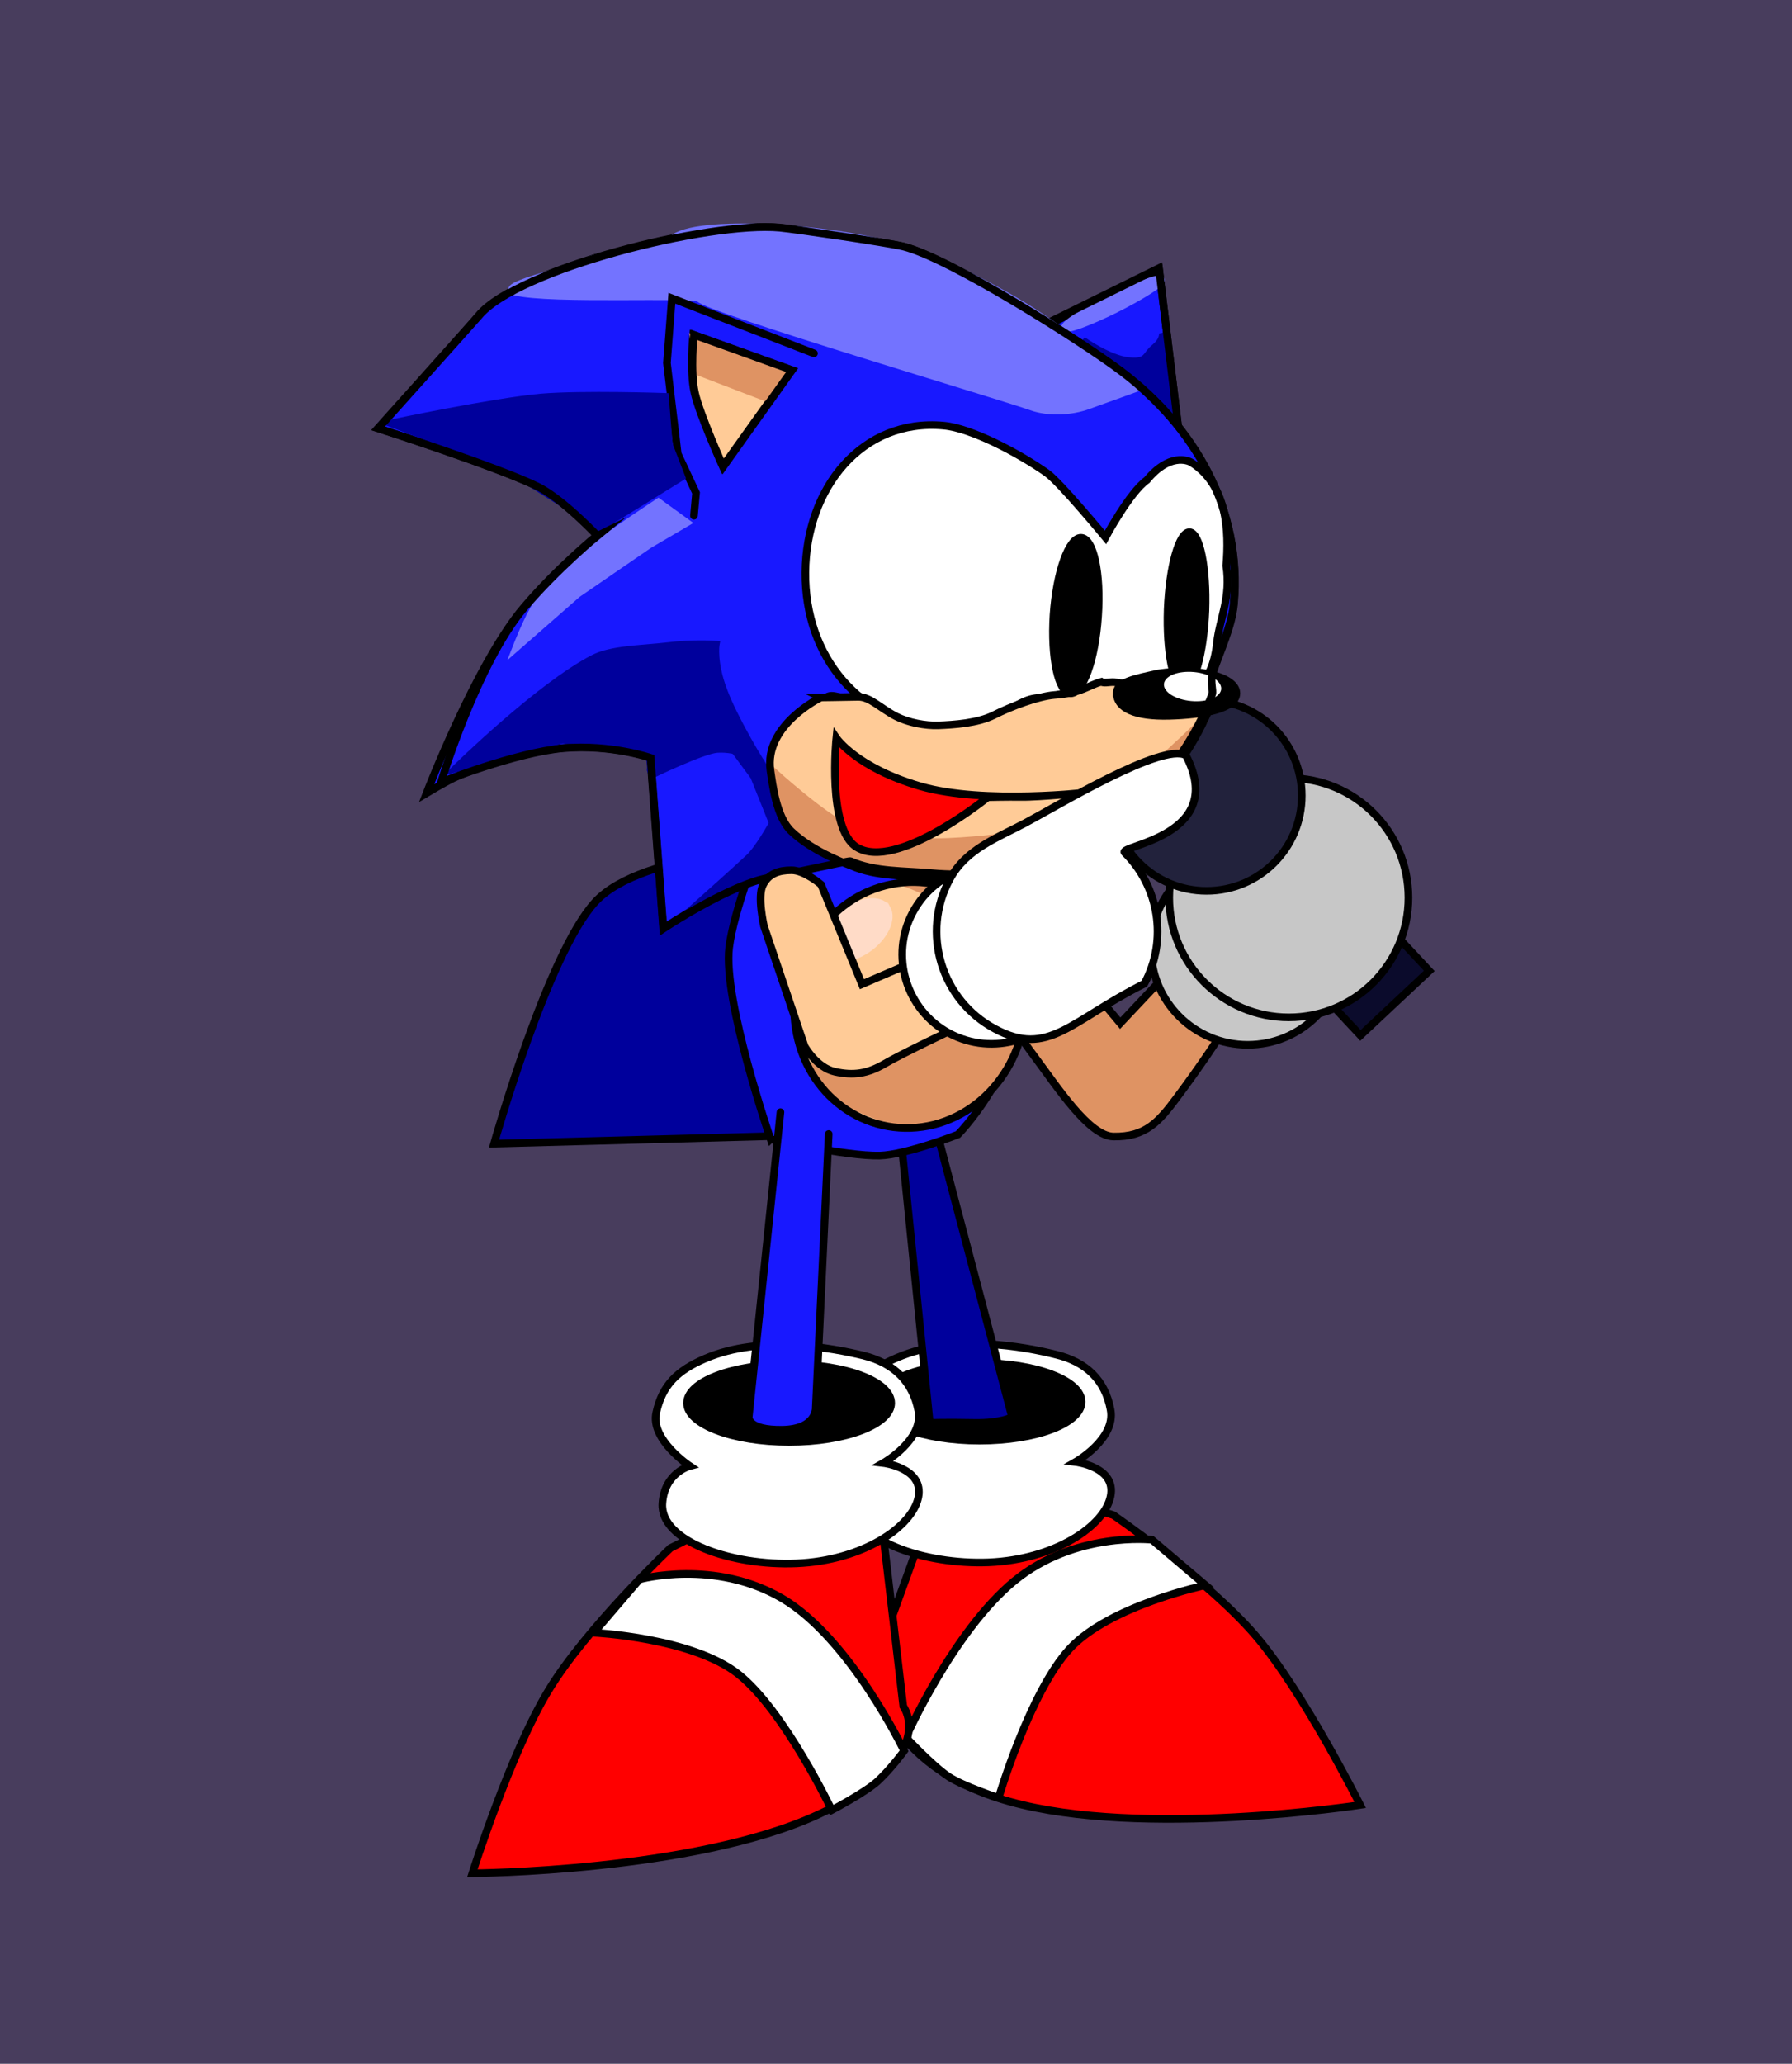 <svg version="1.1" xmlns="http://www.w3.org/2000/svg" xmlns:xlink="http://www.w3.org/1999/xlink" width="705.706" height="812.312" viewBox="0,0,705.706,812.312"><rect x="0" y="0" width="705.706" height="812.312" fill="#333333" stroke="none"/><g transform="translate(114.353,226.156)"><g data-paper-data="{&quot;isPaintingLayer&quot;:true}" fill-rule="nonzero" stroke-linejoin="miter" stroke-miterlimit="10" stroke-dasharray="" stroke-dashoffset="0" style="mix-blend-mode: normal"><path d="M197.741,-21.5c0,0 12.617,-26.088 25.5,-31.5c12.772,-5.365 28.919,-8.409 55,0c26.081,8.409 38.5,28.5 38.5,28.5" fill="none" stroke="#000000" stroke-width="3" stroke-linecap="round"/><path d="M-114.353,586.156v-812.312h705.706v812.312z" fill-opacity="0.21" fill="#9966ff" stroke="none" stroke-width="NaN" stroke-linecap="butt"/><g stroke="#000000" stroke-width="3"><path d="M421.4,181.393l-52.9,-56.6l27.2,-25.4l52.8,56.6z" fill="#0b0b2c" stroke-linecap="butt"/><path d="M292.6,189.093c-9.8,-13 -25.5,-39.4 -25.5,-39.4c0,0 -7.5,-22.1 3.7,-27.5c11.1,-5.4 21.8,13.5 21.8,13.5l34.2,40.9l34.3,-36.4c0,0 13.2,-12.8 19.7,-6.7c6.5,6.1 0,24.9 0,24.9c0,0 -14.6,24.7 -31.8,47.6c-7,9.4 -12.2,15.4 -24.8,15.2c-9.6,-0.1 -21.9,-19.1 -31.6,-32.1z" fill="#df9363" stroke-linecap="round"/><path d="M377,185.093c-21,0 -38.1,-17 -38.1,-38.1c0,-21.1 17.1,-38.1 38.1,-38.1c21.1,0 38.1,17 38.1,38.1c0,21.1 -17,38.1 -38.1,38.1z" fill="#c7c7c7" stroke-linecap="butt"/><path d="M393.2,174.293c-26,0 -47.1,-21.1 -47.1,-47.1c0,-26 21.1,-47.1 47.1,-47.1c26.1,0 47.1,21.1 47.1,47.1c0,26 -21,47.1 -47.1,47.1z" fill="#c7c7c7" stroke-linecap="butt"/><path d="M360.8,124.493c-20.7,0 -37.5,-16.8 -37.5,-37.5c0,-20.7 16.8,-37.5 37.5,-37.5c20.8,0 37.5,16.8 37.5,37.5c0,20.7 -16.7,37.5 -37.5,37.5z" fill="#22223c" stroke-linecap="butt"/></g><g data-paper-data="{&quot;index&quot;:null}"><g stroke="#000000" stroke-width="3"><g stroke-linecap="round"><path d="M324.1,370.2c0,0 37.6,25.8 56.3,47.8c18.6,21.9 40.9,66.3 40.9,66.3c0,0 -86,13.2 -137.9,-1.3c-51.9,-14.4 -53.9,-52.1 -53.9,-52.1l21.8,-60.2l30.2,-13.9z" fill="#ff0000"/><path d="M360.4,397.8c0,0 -37.8,8 -53.5,25c-15.7,17 -28,58.7 -28,58.7c0,0 -13.7,-4.5 -19.6,-8.3c-6.2,-4.1 -16.9,-15.5 -16.9,-15.5c0,0 18.6,-41.7 42.6,-61.5c23.9,-19.7 54.3,-16.3 54.3,-16.3z" fill="#ffffff"/></g><g><path d="M239,308.2c22.4,-9.6 50.4,-4.2 62.4,-1.2c12.1,2.9 19.5,10.2 21.6,21.7c2.2,11.5 -13.8,20.6 -13.8,20.6c0,0 16.2,1.9 13.8,13.5c-2.3,11.6 -21.8,24.9 -48,26c-25.4,1 -53.8,-8.8 -52.8,-23.7c0.8,-12 10.8,-14.6 10.8,-14.6c0,0 -15.6,-10.4 -13.2,-21.2c2.5,-10.8 8.3,-16.5 19.2,-21.1z" fill="#ffffff" stroke-linecap="round"/><path d="M271.4,340.9c-22.2,0 -40.2,-6.8 -40.2,-15.3c0,-8.4 18,-15.3 40.2,-15.3c22.3,0 40.2,6.9 40.2,15.3c0,8.5 -17.9,15.3 -40.2,15.3z" fill="#000000" stroke-linecap="butt"/></g><path d="M254.6,219.4l29.6,112.2c0,0 -4.2,2.5 -15,2.3c-10.8,-0.2 -17.4,0 -17.4,0l-11.3,-111.4z" fill="#00009c" stroke-linecap="round"/></g><g><path d="M198.8,220.8l-118.6,3.2c0,0 21.1,-74.9 39.9,-95.2c18.7,-20.3 79.3,-21.4 79.3,-21.4" fill="#00009c" stroke="#000000" stroke-width="3" stroke-linecap="round"/><path d="M189.1,222.2c0,0 -18.8,-54.6 -16.3,-75.4c1.8,-14.5 11.7,-39.4 11.7,-39.4h65.4l16,14.9c0,0 24.2,19.4 21.5,47.7c-2.6,28.3 -24.5,50.4 -24.5,50.4c0,0 -20.3,8 -30.8,8.3c-13.4,0.3 -43,-6.5 -43,-6.5z" fill="#1818ff" stroke="#000000" stroke-width="3" stroke-linecap="butt"/><g><path d="M288.7,158c5.2,26 -10.5,52.1 -35.1,58.4c-24.6,6.3 -48.8,-9.7 -54.1,-35.7c-5.2,-25.9 10.5,-52.1 35.1,-58.4c24.6,-6.2 48.8,9.7 54.1,35.7z" fill="#ffcb97" stroke="#000000" stroke-width="1.2" stroke-linecap="butt"/><path d="M235.8,131.3c2.4,4.5 -1.1,12 -8.1,16.8c-6.9,4.7 -14.5,4.9 -17,0.4c-2.4,-4.6 1.1,-12.1 8,-16.9c7,-4.7 14.6,-4.9 17.1,-0.3z" fill="#ffdbc7" stroke="#ffdbc7" stroke-width="1.2" stroke-linecap="butt"/><path d="M204.5,192.9c0,0 32.4,-0.6 50.7,-18.1c18.4,-17.5 12.4,-29.4 12.4,-29.4c0,0 -3.1,-10.1 -7.6,-14.1c-4.4,-4 -18.1,-9.1 -18.1,-9.1l14.3,0.7l12.6,6.4l12,12.6l6.8,16.6l0.5,22.6l-8.3,17.3l-11,9.9l-18.6,9l-14.4,-1.4l-19.2,-7.8z" fill="#df9363" stroke="#df9363" stroke-width="1.2" stroke-linecap="round"/><path d="M288.5,158.1c5.2,25.9 -10.4,52.1 -35,58.4c-24.7,6.2 -48.9,-9.7 -54.1,-35.7c-5.3,-26 10.4,-52.2 35,-58.4c24.6,-6.3 48.8,9.7 54.1,35.7z" fill="none" stroke="#000000" stroke-width="3" stroke-linecap="butt"/></g></g><g stroke="#000000" stroke-width="3"><g stroke-linecap="round"><path d="M189.667,363.167l43.2,9.8l8.5,72.5c0,0 15.2,20.3 -33.7,42.7c-49,22.5 -136,23 -136,23c0,0 15,-47.4 30,-72c14.9,-24.6 48,-56 48,-56z" fill="#ff0000"/><path d="M137.5,395.5c0,0 29.4,-8.2 56.2,7.5c26.8,15.8 48,60 48,60c0,0 -5,6.9 -10.5,12c-5.2,4.6 -18,11.3 -18,11.3c0,0 -18.7,-39.3 -36.9,-53.6c-18.2,-14.3 -56.8,-16.2 -56.8,-16.2z" fill="#ffffff"/></g><g><path d="M225.7,307.4c12,3 19.4,10.3 21.6,21.8c2.1,11.5 -13.8,20.5 -13.8,20.5c0,0 16.1,1.9 13.8,13.5c-2.4,11.7 -21.9,24.9 -48,26c-25.4,1.1 -53.8,-8.7 -52.8,-23.6c0.8,-12.1 10.8,-14.7 10.8,-14.7c0,0 -15.7,-10.4 -13.2,-21.1c2.4,-10.8 8.3,-16.5 19.2,-21.2c22.3,-9.6 50.3,-4.1 62.4,-1.2z" fill="#ffffff" stroke-linecap="round"/><path d="M196.4,341.4c-22.2,0 -40.2,-6.9 -40.2,-15.3c0,-8.5 18,-15.3 40.2,-15.3c22.3,0 40.2,6.8 40.2,15.3c0,8.4 -17.9,15.3 -40.2,15.3z" fill="#000000" stroke-linecap="butt"/></g><path d="M212,220.2l-5.1,107.7c0,0 0.5,8.5 -13.2,8.7c-13.6,0.2 -13.2,-4.9 -13.2,-4.9l12.5,-120.1" fill="#1818ff" stroke-linecap="round"/></g></g><g><g><g stroke-width="3"><path d="M350.291,-52.817l-57.831,-42.527l49.686,-24.585z" fill="#1818ff" stroke="#000000" stroke-linecap="round"/><path d="M322.864,-108.681c10.414,-5.122 19.256,-8.42 19.91,-7.297c0.555,1.137 -7.44,6.239 -17.841,11.46c-10.315,5.109 -19.256,8.42 -19.811,7.283c-0.555,-1.137 7.427,-6.338 17.742,-11.446z" fill="#7373ff" stroke="#7373ff" stroke-linecap="butt"/><path d="M348.103,-62.412l-36.155,-29.781c0,0 10.369,7.394 18.14,8.173c7.771,0.779 6.555,-2.287 10.388,-5.32c3.72,-3.119 3.066,-5.756 3.066,-5.756z" fill="#00009c" stroke="#00009c" stroke-linecap="round"/><path d="M350.185,-53.61l-57.831,-42.527l49.699,-24.486z" fill="none" stroke="#000000" stroke-linecap="round"/></g><path d="M120.817,-15.448c0,0 -13.739,-14.511 -23.665,-19.341c-15.979,-7.856 -62.667,-22.815 -62.667,-22.815c0,0 37.856,-42.176 39.673,-44.436c15.218,-18.272 90.576,-37.202 118.47,-34.567c6.43,0.555 42.246,5.866 48.709,7.425c18.358,4.512 70.703,37.683 85.856,49.18c28.72,21.693 47.681,54.171 44.28,91.448c-0.905,9.1 -5.821,19.138 -8.444,27.457c-0.991,3.159 0.364,6.509 -0.231,8.102c-17.251,45.379 -62.06,74.762 -109.963,70.357c-11.234,-1.024 -22.653,-0.408 -32.513,-4.743c-0.535,-0.231 -29.842,6.2 -31.316,6.498c-15.351,2.149 -42.205,20.157 -42.205,20.157l-5.046,-67.324c0,0 -15.648,-5.378 -34.29,-3.699c-14.168,1.184 -31.739,6.352 -43.118,11.805c-3.978,1.943 -10.705,5.968 -10.705,5.968c0,0 19.696,-51.254 38.271,-73.102c13.07,-15.464 28.903,-28.371 28.903,-28.371z" fill="#1818ff" stroke="#000000" stroke-width="3" stroke-linecap="butt"/><path d="M174.599,68.579l10.699,5.332l7.977,24.258c0,0 6.02,6.562 9.45,8.828c3.443,2.366 11.142,4.87 11.142,4.87l-15.813,3.219l-35.518,12.809c0,0 12.892,-11.506 18.185,-16.449c3.938,-3.754 9.29,-13.547 9.29,-13.547l-7.409,-18.483z" fill="#00009c" stroke="#00009c" stroke-width="3" stroke-linecap="round"/><path d="M149.695,-130.98c5.418,-9.298 60.716,-6.182 88.841,1.971c17.631,5.114 33.729,13.862 44.97,20.232c18.034,10.407 28.667,19.783 28.667,19.783l20.942,15.568c0,0 -9.139,3.338 -19.058,6.88c-6.542,2.386 -15.456,2.869 -22.237,0.444c-10.712,-3.918 -127.408,-38.492 -130.679,-42.596c-1.692,-2.095 -58.304,0.816 -72.485,-2.639c-8.65,-2.074 26.538,-9.795 27.47,-11.13c2.412,-3.853 31.527,-4.912 33.569,-8.513z" fill="#7373ff" stroke="#7373ff" stroke-width="3" stroke-linecap="butt"/><path d="M257.307,-58.614c10.824,0.977 29.607,10.858 40.524,18.582c5.227,3.641 23.164,25.396 23.164,25.396c0,0 9.554,-17.794 16.288,-22.526c8.687,-10.61 16.106,-7.901 17.653,-6.897c14.116,9.013 14.752,27.176 13.609,40.545c1.939,12.624 -2.549,20.529 -3.659,30.362c-1.024,9.721 -4.169,13.369 -4.169,13.369c0,0 -22.296,3.781 -41.354,4.608c-12.152,0.41 -23.287,3.913 -25.679,5.645c-10.778,7.693 -23.445,11.804 -37.336,10.529c-32.175,-2.972 -53.799,-28.539 -53.532,-61.85c0.267,-33.311 22.315,-60.735 54.49,-57.763z" fill="#ffffff" stroke="#000000" stroke-width="3" stroke-linecap="butt"/><path d="M158.933,-23.155l0.819,-8.987l-7.197,-15.383l-4.264,-35.75l1.948,-25.481l55.959,21.692" fill="none" stroke="#000000" stroke-width="3" stroke-linecap="round"/><g stroke-width="3" stroke-linecap="round"><path d="M197.396,-80.444l-27.125,37.919c0,0 -9.16,-20.267 -11.13,-28.983c-1.956,-8.617 -0.523,-22.831 -0.523,-22.831z" fill="#ffcb97" stroke="#000000"/><path d="M187.226,-69.705l-26.156,-10.03l-2.142,-13.031l36.055,13.148z" fill="#df9363" stroke="#df9363"/><path d="M197.594,-80.47l-27.111,38.018c0,0 -9.173,-20.366 -11.13,-28.983c-1.97,-8.716 -0.437,-22.944 -0.437,-22.944z" fill="none" stroke="#000000"/></g><path d="M170.527,45.616c4.098,11.055 13.892,27 13.892,27c0,0 -8.075,-4.572 -16.369,-3.971c-5.604,0.344 -25.507,9.96 -25.507,9.96l-0.634,-1.731c0,0 0.766,-6.357 -3.351,-7.725c-6.119,-2.009 -31.429,-4.181 -31.429,-4.181l-41.968,11.349c0,0 32.828,-32.223 54.158,-43.24c7.077,-3.668 18.377,-3.662 28.911,-4.865c10.52,-1.302 19.283,-0.655 19.283,-0.655c0,0 -1.196,6.919 3.014,18.06z" fill="#00009c" stroke="#00009c" stroke-width="3" stroke-linecap="round"/><path d="M141.276,-11.821l-28.282,19.41l-23.94,20.949c0,0 4.579,-11.809 8.121,-17.023c3.297,-4.778 12.383,-13.052 12.383,-13.052c0,0 6.086,-6.562 10.401,-9.761c6.496,-5.003 24.952,-17.15 24.952,-17.15l11.056,8.009z" fill="#7373ff" stroke="#7373ff" stroke-width="3" stroke-linecap="round"/><g><path d="M223.935,48.177c4.725,-0.126 8.882,4.566 15.16,7.764c4.758,2.392 11.38,3.627 16.402,3.462c6.324,-0.238 15.608,-0.972 21.946,-4.138c7.004,-3.456 10.645,-7.17 17.042,-7.62c10.884,-0.846 20.32,-4.224 25.309,-5.394c1.223,0.846 3.793,-0.304 6.093,0.297c2.822,0.733 6.483,-0.562 10.249,-1.064c6.317,-1.044 13.269,-1.871 18.609,-1.171c5.848,0.733 9.272,8.246 9.126,8.669c-17.238,45.478 -62.06,74.762 -109.963,70.357c-11.234,-1.024 -22.653,-0.408 -32.499,-4.644c-0.112,-0.086 -14.816,-5.187 -23.704,-13.585c-5.888,-5.57 -7.369,-18.185 -8.235,-23.921c-2.605,-18.014 14.159,-24.178 19.869,-28.78c4.402,-3.547 5.742,-0.06 14.597,-0.232z" fill="#ffcb97" stroke="#000000" stroke-width="1.2" stroke-linecap="butt"/><path d="M340.551,85.183c0,0 -16.063,19.495 -45.271,27.426c-29.208,7.931 -49.416,6.188 -63.782,4.372c-14.254,-1.731 -28.231,-11.972 -33.901,-18.177c-5.657,-6.106 -7.356,-21.113 -7.356,-21.113c0,0 19.746,17.947 29.256,21.924c9.424,4.09 23.565,5.735 35.162,5.701c11.696,-0.047 29.651,-2.341 29.651,-2.341c0,0 19.924,-2.658 35.968,-12.465c16.156,-9.722 39.984,-33.783 39.984,-33.783z" fill="#df9363" stroke="#df9363" stroke-width="3" stroke-linecap="round"/><path d="M208.927,48.362c0,0 5.743,-0.06 14.597,-0.232c4.725,-0.126 8.882,4.566 15.16,7.764c4.758,2.392 11.38,3.627 16.402,3.462c6.324,-0.238 15.622,-0.873 21.959,-4.039c6.991,-3.556 17.478,-7.376 23.763,-7.911c10.897,-0.747 13.599,-3.933 18.575,-5.202c1.223,0.846 3.793,-0.304 6.093,0.297c2.835,0.832 6.496,-0.463 10.249,-1.064c6.331,-0.945 13.17,2.682 18.51,3.382c5.749,0.746 9.384,3.793 9.225,4.116c-17.238,45.478 -62.06,74.762 -109.95,70.456c-11.234,-1.024 -22.653,-0.408 -32.513,-4.743c-0.112,-0.086 -14.803,-5.087 -23.704,-13.585c-5.888,-5.57 -7.369,-18.185 -8.235,-23.921c-2.591,-17.915 19.869,-28.78 19.869,-28.78z" fill="none" stroke="#000000" stroke-width="3" stroke-linecap="butt"/></g><path d="M354.101,-16.677c4.018,0.134 6.84,13.978 6.255,30.854c-0.684,16.882 -4.494,30.464 -8.612,30.336c-4.018,-0.134 -6.84,-13.978 -6.255,-30.854c0.684,-16.882 4.494,-30.464 8.612,-30.336z" fill="#000000" stroke="#000000" stroke-width="3" stroke-linecap="butt"/><path d="M274.667,87.635c0,0 -36.061,29.314 -51.667,19.667c-11.728,-7.25 -8,-43 -8,-43c0,0 7.873,11.671 33,19c25.127,7.329 67,2.333 67,2.333c0,0 -20.054,2.019 -27.339,1.896c-5.28,-0.089 -12.994,0.104 -12.994,0.104z" data-paper-data="{&quot;index&quot;:null}" fill="#ff0000" stroke="#000000" stroke-width="3" stroke-linecap="round"/><path d="M311.378,-14.481c4.915,0.13 7.88,13.989 6.705,30.879c-1.075,16.884 -5.936,30.472 -10.851,30.341c-4.815,-0.136 -7.78,-13.994 -6.705,-30.879c1.175,-16.89 6.036,-30.477 10.851,-30.341z" fill="#000000" stroke="#000000" stroke-width="3" stroke-linecap="butt"/><g stroke-linecap="butt"><path d="M325.423,46.645c-0,-4.54 8.002,-5.809 16.124,-7.699c17.108,-2.585 30.986,1.617 30.999,7.77c0.027,6.251 -13.487,8.558 -26.558,8.889c-13.071,0.331 -20.452,-2.821 -20.565,-8.96z" fill="#000000" stroke="#000000" stroke-width="3"/><path d="M355.774,38.964c5.822,0.535 10.421,3.251 10.197,6.105c-0.337,2.769 -5.233,4.633 -11.154,4.111c-5.822,-0.535 -10.421,-3.251 -10.197,-6.105c0.337,-2.769 5.233,-4.633 11.154,-4.111z" fill="#ffffff" stroke="#ffffff" stroke-width="1.2"/></g></g><path d="M149.038,-51.193l4.93,12.76l-32.802,20.315l-2.478,-2.696l-34.489,-21.832l-44.421,-16.875c0,0 40.23,-8.494 58.971,-10.186c16.362,-1.375 48.795,-0.254 48.795,-0.254z" fill="#00009c" stroke="#00009c" stroke-width="3" stroke-linecap="round"/></g><path d="M120.942,-15.263c0,0 -13.64,-14.524 -23.678,-19.44c-15.966,-7.757 -62.667,-22.815 -62.667,-22.815c0,0 37.856,-42.176 39.686,-44.337c15.204,-18.372 90.675,-37.216 118.456,-34.666c6.542,0.641 42.246,5.866 48.709,7.425c18.371,4.612 70.815,37.768 85.969,49.266c28.608,21.607 47.569,54.085 44.181,91.461c-0.806,9.086 -5.722,19.124 -8.444,27.457c-0.991,3.159 0.364,6.509 -0.145,7.989c-17.337,45.492 -62.06,74.762 -110.049,70.469c-11.135,-1.037 -22.653,-0.408 -32.413,-4.756c-0.634,-0.218 -29.941,6.213 -31.428,6.412c-15.238,2.234 -42.205,20.157 -42.205,20.157l-5.033,-67.225c0,0 -15.549,-5.391 -34.303,-3.798c-19.137,1.746 -48.252,13.397 -48.252,13.397c0,0 14.238,-46.793 32.713,-68.628c13.169,-15.477 28.903,-28.371 28.903,-28.371z" fill="none" stroke="#000000" stroke-width="3" stroke-linecap="butt"/><g fill="none" stroke="#000000" stroke-width="4.5" stroke-linecap="round" font-family="&quot;Helvetica Neue&quot;, Helvetica, Arial, sans-serif" font-weight="400" font-size="16" text-anchor="start"/><g><g><g fill="#ffcb97" stroke="#000000" stroke-width="3" stroke-linecap="round"><path d="M247.016,151.823l16.013,26.231c0,0 -22.411,10.604 -29.158,14.585c-6.68,3.857 -12.18,4.652 -19.435,3.047c-7.255,-1.605 -11.939,-10.021 -11.939,-10.021l-15.999,-47.304c0,0 -2.71,-11.608 -0.405,-16.15c2.209,-4.514 6.207,-5.803 11.207,-5.824c5.096,-0.05 11.676,5.614 11.676,5.614l16.113,39.239z"/></g><g fill="none" stroke="none" stroke-width="1" stroke-linecap="butt" font-family="sans-serif" font-weight="normal" font-size="12" text-anchor="start"><g/></g></g><g fill="#ffffff" stroke="#000000" stroke-width="3" stroke-linecap="butt"><path d="M307.158,166.125c-9.186,17.22 -30.567,23.555 -47.662,14.437c-17.124,-9.215 -23.555,-30.567 -14.341,-47.691c9.215,-17.124 30.567,-23.555 47.691,-14.341c17.095,9.119 23.527,30.471 14.312,47.595z"/><path d="M336.312,161.032c-29.345,14.697 -37.779,29.134 -58.88,17.761c-21.197,-11.345 -29.134,-37.779 -17.761,-58.88c6.336,-11.839 18.581,-16.208 29.589,-22.059c13.151,-6.99 54.029,-31.739 63.387,-26.731c16.726,32.008 -26.959,35.486 -24.088,38.321c13.39,13.221 17.118,34.212 7.753,51.588z"/></g></g></g></g></svg>